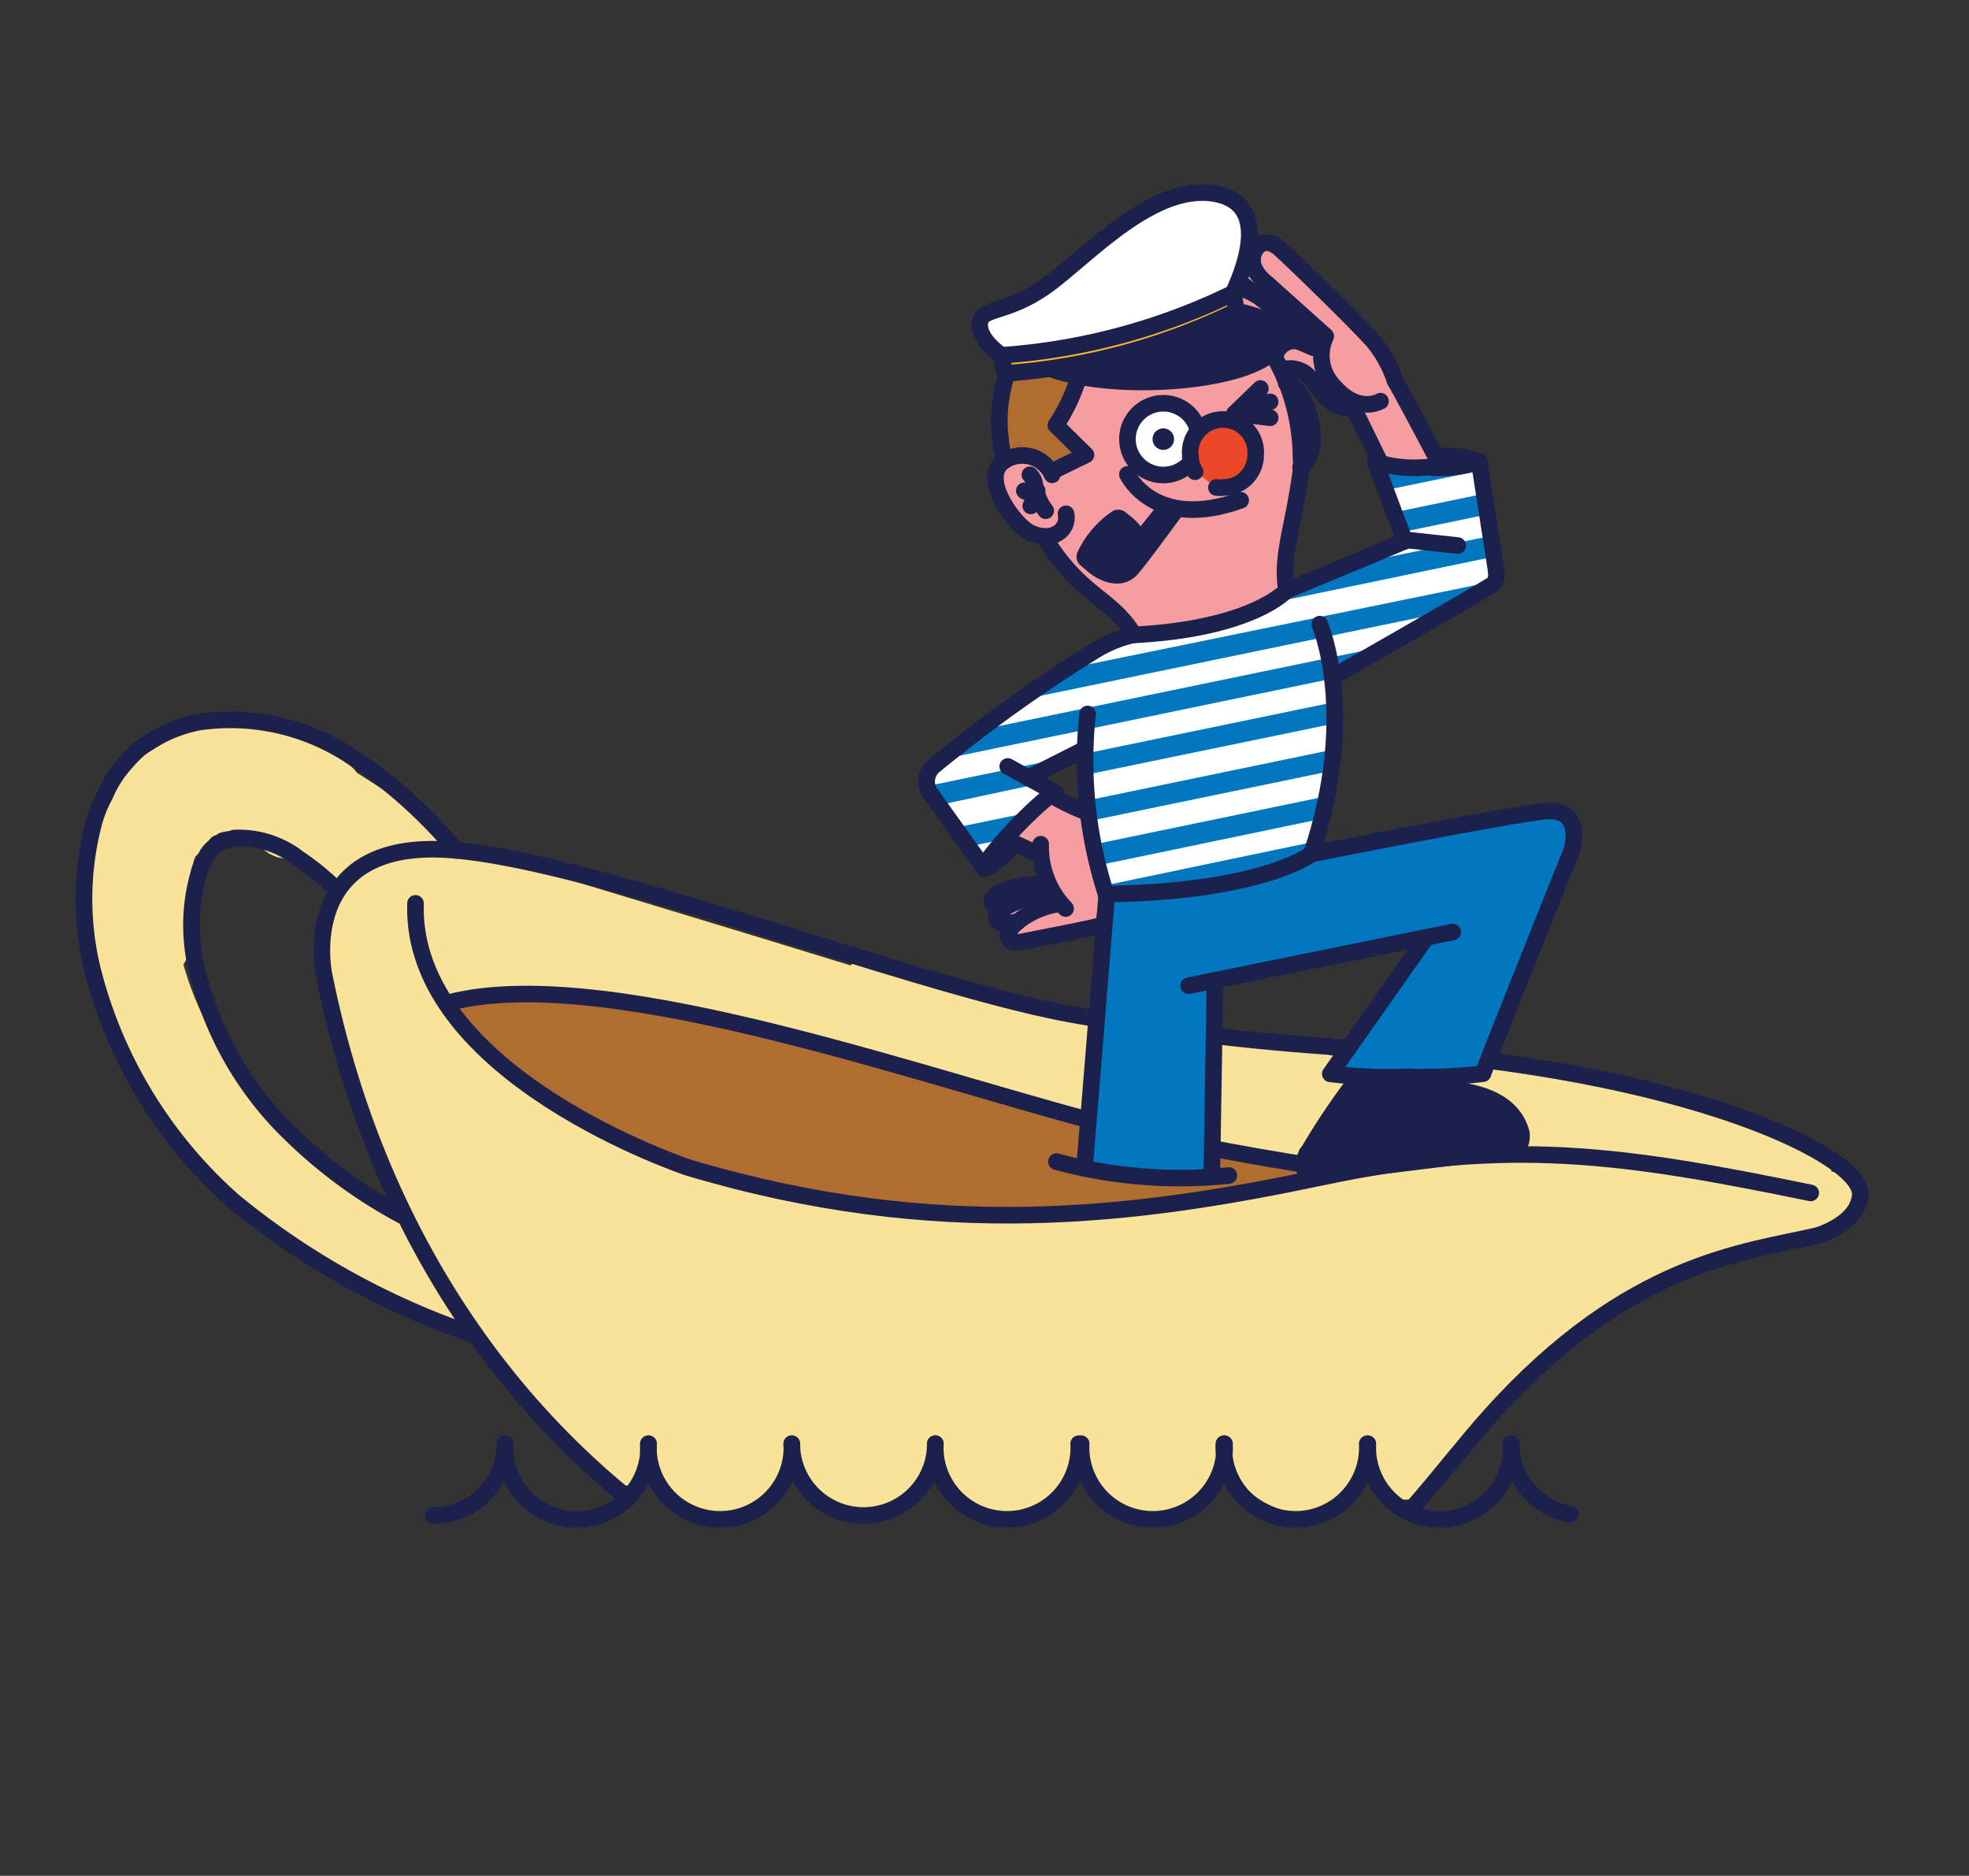 <svg xmlns="http://www.w3.org/2000/svg" viewBox="0 0 94.92 90.43"><rect x="0" y="0" width="94.92" height="90.43" fill="#333333" stroke="none"/><defs><style>.cls-1{fill:#f9e398;}.cls-2{fill:#af6e30;}.cls-3{fill:none;}.cls-10,.cls-11,.cls-3{stroke:#1c204d;stroke-linecap:round;stroke-linejoin:round;stroke-width:0.8px;}.cls-10,.cls-4{fill:#fff;}.cls-5{fill:#30ad4d;}.cls-6{fill:#f59da0;}.cls-7{fill:#1c204d;}.cls-8{fill:#0077bf;}.cls-9{fill:#f9b730;}.cls-11{fill:#ea4827;}</style></defs><g id="Layer_1" data-name="Layer 1"><path class="cls-1" d="M88.3,56.48A2.26,2.26,0,0,0,87,55.14c-1.64-.62-3.28-1.25-5-1.75s-3.32-.73-5-1.1c-3.25-.72-6.59-2.14-9.89-.8a3.38,3.38,0,0,0-.41.24,2.78,2.78,0,0,0-.81-.72,6.16,6.16,0,0,0-2.42-.63c-.64-.07-1.28-.1-1.92-.14l-2.26-.16c-1-.06-2.32-.35-3,.53A3.6,3.6,0,0,0,56,51l-.84-.28c-.3-.09-.61-.14-.91-.2a2.18,2.18,0,0,0-1.2-1,48.41,48.41,0,0,0-6.69-1.86,2,2,0,0,0-.6,0,2.61,2.61,0,0,0-.31-.27,5,5,0,0,0-.75-.32L44.37,47c-.14,0-.27-.08-.4-.12l-.79-.43a1.45,1.45,0,0,0-.75-.24,1.56,1.56,0,0,0-.8,0,1.66,1.66,0,0,0-.63.33l-5.22-1.6-8.5-2.58a20.6,20.6,0,0,0-5.57-1.3,1.54,1.54,0,0,0-.61-1.12l-.42-.31h0l-.35-.23c-1-.76-2.05-1.48-3.12-2.14a2.19,2.19,0,0,0-.67-.6c-1.86-1.12-3.8-2-6-1.68a7.92,7.92,0,0,0-5.18,2.8,8.21,8.21,0,0,0-1.08,6,23.75,23.75,0,0,0,1.48,6,31.16,31.16,0,0,0,3.1,5.29,16.75,16.75,0,0,0,4.05,4.3,18.72,18.72,0,0,0,2.68,1.36,12.73,12.73,0,0,1,2.29,1.57,10.59,10.59,0,0,0,4.51,1.74c1.95,2.86,4.85,4.78,7.17,7.29a1,1,0,0,0,1.57-.21,4,4,0,0,0,.23-.53l.23.48a3.27,3.27,0,0,0,1,1.32,3.48,3.48,0,0,0,1.4.51,3.56,3.56,0,0,0,3-.5,3.87,3.87,0,0,0,.89-1.19,5.77,5.77,0,0,0,.36-.7A3.76,3.76,0,0,0,41.82,73a2.71,2.71,0,0,0,1.71-.59,4.38,4.38,0,0,0,.9-1.27,10,10,0,0,0,.48-1,10.26,10.26,0,0,0,.59,1,10.14,10.14,0,0,0,1,1.25,2.26,2.26,0,0,0,1.67.67,4.22,4.22,0,0,0,3.2-1,5.28,5.28,0,0,0,.82-1.23A3,3,0,0,0,52.86,72a4.07,4.07,0,0,0,3.22,1,3.9,3.9,0,0,0,2.81-1.71,4.32,4.32,0,0,0,.3-.56c.19.25.39.5.61.74a4.17,4.17,0,0,0,2.32,1.4,2.69,2.69,0,0,0,2.72-1.11,13,13,0,0,0,.74-1.31l.2-.38a4.89,4.89,0,0,0,.55,1.18,2.14,2.14,0,0,0,1.08,1A1.44,1.44,0,0,0,69,71.59l.61-.9c.1-.15.21-.3.32-.44-.15.19,0,0,0,0l.2-.25c.3-.36.63-.7,1-1a.84.84,0,0,0,.54-.28,33.05,33.05,0,0,1,4.69-4.39c1.66-1.2,3.56-2,5.29-3.1a9.94,9.94,0,0,1,2.81-1c1.11-.31,2.23-.58,3.35-.86.8-.2,1.67-.6,1.6-1.58A1.3,1.3,0,0,0,88.3,56.48Zm-71.52.44c-2.82-1.26-4.39-3.66-6-6.2a14.88,14.88,0,0,1-1.94-4.23A1.19,1.19,0,0,0,9.05,46c.11-1,.1-2,.16-3.08,0-.25,0-.51.06-.76,0,0,0-.16,0-.2l.06-.39c0-.1.06-.18.08-.27l0,0a3.25,3.25,0,0,1,1-.69,2.18,2.18,0,0,0,.8,0h0a3.75,3.75,0,0,1,.58,0,5,5,0,0,1,.74.18,2,2,0,0,0,.86.54,2,2,0,0,0,1.17-.07,18.25,18.25,0,0,0,1.52,1.09,1.68,1.68,0,0,0,.44.19c-.12.27-.24.54-.35.81l0,0h0l-.21.47a1.68,1.68,0,0,0,0,.8s0,0,0,.08a2.45,2.45,0,0,0-.26.87c-.28,2.46.79,4.78,1.53,7.06a59.36,59.36,0,0,0,2.11,5.87A13.62,13.62,0,0,0,16.78,56.92Z"/><path class="cls-2" d="M40.83,58.28a1,1,0,0,1,.59-.1A46.63,46.63,0,0,0,55,58.55c2.12-.33,4.17-.78,6.31-1A10.44,10.44,0,0,0,63,57.15a1,1,0,0,0-1-1.1,4.62,4.62,0,0,1-1.11-.2,1,1,0,0,0-.54,0,1,1,0,0,0-.65-.26h-.23a3.25,3.25,0,0,1-.68-.18l.18.07a.85.85,0,0,0-.37-.12.77.77,0,0,0-.4,0,.7.7,0,0,0-.34.18.77.77,0,0,0-.26.28,1.12,1.12,0,0,0-.12.54l-.84.06c-.87.08-1.73.24-2.59.37a.85.85,0,0,0,.09-.48,1,1,0,0,0-.33-.84c-1.1-1.91-3.62-2-5.65-2.53-2.89-.75-5.71-1.7-8.53-2.66a36.93,36.93,0,0,0-8.08-2,60.6,60.6,0,0,0-8.63-.15,1,1,0,0,0-.71,1.72,10.1,10.1,0,0,0,2.69,1.88,1.66,1.66,0,0,0,.75.84c4.83,2.43,9.8,4.68,15.12,5.61A.93.93,0,0,0,40.83,58.28Z"/><path class="cls-3" d="M87.29,57.51c-9-1.85-14.5-2.67-23.52-.77s-18.52,3.14-30.58-.45c0,0-13.43-4.45-13.16-12.74"/><path class="cls-3" d="M68.11,72.67c1.36-1.55,2.55-3.12,3.76-4.46,6.69-7.44,12.34-7.84,15.76-8.65,0,0,2-.58,2.05-2,0-2-9.27-6.34-25.47-7.08"/><path class="cls-3" d="M64.21,50.46a113.17,113.17,0,0,1-12.35-1.52c-7.85-1.36-24.52-8-31-8s-5.25,6-5.25,6C17.8,57.89,23.14,66.34,30,72"/><path class="cls-3" d="M19.36,58.59a23.47,23.47,0,0,1-5.26-3.84,16.21,16.21,0,0,1-4.71-8.46,9,9,0,0,1,.18-4.14,2.18,2.18,0,0,1,.33-.77,1.4,1.4,0,0,1,.41-.54c.07-.05.12-.16.19-.19a.44.44,0,0,0,.19-.07c0-.1.41-.09.6-.18a4.7,4.7,0,0,1,3.12,1A12,12,0,0,1,16,42.67"/><path class="cls-3" d="M22,41a23.09,23.09,0,0,0-5-4.49,10.52,10.52,0,0,0-7.45-1.69,6.66,6.66,0,0,0-1.85.66c-.32.18-.63.37-.92.57a5.29,5.29,0,0,0-.71.71,5.32,5.32,0,0,0-1,1.56A6.26,6.26,0,0,0,4.44,40a14.45,14.45,0,0,0,0,6.67,22.12,22.12,0,0,0,6.83,11.25,36.8,36.8,0,0,0,11.67,6.46"/><path class="cls-3" d="M64.83,56.44c-3.64-.54-7.45-1.21-10.61-2-8.87-2.17-24.71-8.1-32.54-6.12"/><path class="cls-4" d="M72,27.27c0-.47-.09-.93-.16-1.4-.14-1-.35-2-.43-3a.56.56,0,0,0-.69-.53,14.06,14.06,0,0,1-3.17.22h-.1a.37.37,0,0,0-.19-.09.25.25,0,0,0-.12,0v0h0a.2.2,0,0,0-.07-.06h0l-.08,0h0l-.09,0h0l-.1,0h0l-.09,0h0l0,0,0,0h0a.21.21,0,0,0-.06.08h0l0,.09h0a.36.36,0,0,0,0,.1h0a.38.38,0,0,0,0,.19.27.27,0,0,0,.07.08h0a.55.55,0,0,0,.07.28h0l0,0a.38.38,0,0,0,.09.18s0,0,0,0a1.72,1.72,0,0,0,.07.21q.17.32.3.63A10,10,0,0,1,67.7,26l.06.15a14.82,14.82,0,0,1-1.48.61c-.58.23-1.09.57-1.65.82s-1.24.4-1.84.67a12.16,12.16,0,0,0-1.67,1l-.13.12a38.12,38.12,0,0,1-6,1.28,9.48,9.48,0,0,0-2.75,1.19,7.09,7.09,0,0,0-2.39,1.68l-.06.1a13.29,13.29,0,0,0-2.15,1.49,1.55,1.55,0,0,0-.24.19h0c-.37.26-.78.46-1.16.71a2.42,2.42,0,0,0-1,.9A.75.75,0,0,0,45,37a.74.74,0,0,0-.19.94,14.83,14.83,0,0,0,1.91,2.68,3.29,3.29,0,0,1,.14.54.54.54,0,0,0,.45.39.57.57,0,0,0,.55-.26c.16-.25.31-.51.48-.76a.56.56,0,0,0,0-.08l0,0,0,0,.07-.09.29-.3c.2-.19.41-.37.63-.55l.34-.29.17-.13,0,0,.1-.08a.61.61,0,0,0,.24-.31.36.36,0,0,0,0-.7l-.26-.08-.12,0-.07,0a5.39,5.39,0,0,1-.48-.25l-.07,0a1.31,1.31,0,0,0,.64-.21l.18-.11a.66.66,0,0,0,.49-.08,3.13,3.13,0,0,0,.3-.2l.21-.16,0,0h0a5.59,5.59,0,0,1,.66-.41c.17-.09.34-.2.5-.3,0,.76.16,1.51.19,2.26a.59.59,0,0,0-.12.49,32.41,32.41,0,0,0,.6,3.41.48.48,0,0,0,.13.23.53.53,0,0,0,0,.43.57.57,0,0,0,.62.25L54,43a4.22,4.22,0,0,1,.71,0l.36,0a1.21,1.21,0,0,0,.53-.12A.46.46,0,0,0,56,43a25,25,0,0,0,3.54-.51c.53-.1,1.07-.2,1.6-.34a3.92,3.92,0,0,0,.78-.3c.16-.09.39-.33.57-.26a.56.56,0,0,0,.62-.25,2.18,2.18,0,0,0,.26-1.11.43.43,0,0,0,.12-.21,16.82,16.82,0,0,0,.7-7.42h0a6.75,6.75,0,0,1,1.11-.63l.61-.28a1.57,1.57,0,0,0,.51-.36.45.45,0,0,0,.32-.09c.82-.53,1.67-1,2.53-1.47a16.06,16.06,0,0,0,2.44-1.43A1.1,1.1,0,0,0,72,27.27Z"/><line class="cls-5" x1="58.58" y1="54.45" x2="52.37" y2="54.38"/><path class="cls-6" d="M69.31,22a24.28,24.28,0,0,1-1.41-2.67c-.21-.45-.41-.9-.66-1.32s-.41-.63-.63-.93a.71.71,0,0,0-.1-.31,2.06,2.06,0,0,0-.33-.4h0L66,16.24a1,1,0,0,0-.55-.29s-.08-.09-.13-.13l-.13-.1a24.54,24.54,0,0,0-2.94-3.09,5,5,0,0,0-.61-.61.74.74,0,0,0-1.14.15,6.42,6.42,0,0,0-.9,1.51,1.11,1.11,0,0,0,.06,1.05,3.22,3.22,0,0,0,.81.6.93.93,0,0,0,.49.08l.1.11a11,11,0,0,0,1.25,1h-.12a1,1,0,0,0-.59.43.41.41,0,0,0-.07.32.55.55,0,0,0-.43-.14.61.61,0,0,0-.43.32.85.85,0,0,0-.37.27c-.68.27-1.4.47-2.09.69l-.05,0a.66.66,0,0,0-.24,0c-1.07.14-2.15,0-3.23,0a10.29,10.29,0,0,1-1.57,0c-.57-.07-1.3-.33-1.77.13a4.07,4.07,0,0,0-.46.63,2.79,2.79,0,0,0-.41.71,1.79,1.79,0,0,0,.4,1.74,3.56,3.56,0,0,0,.45.42h0l-.26.12a1.82,1.82,0,0,0-.31.16.52.52,0,0,0-.17.12,2,2,0,0,0-.39-.24,1.78,1.78,0,0,0-.44-.21A1.19,1.19,0,0,0,49,22a1.86,1.86,0,0,0-.34.05,1,1,0,0,0-.77,1,1.09,1.09,0,0,0,.13.53.88.88,0,0,0,.28.3,3.66,3.66,0,0,0,.59,1,4.83,4.83,0,0,0,.43.58,1.87,1.87,0,0,0,.74.47.35.35,0,0,0,.11,0,13.23,13.23,0,0,0,2.11,2.31c.41.32.83.61,1.23.95a5.39,5.39,0,0,1,.59.58,3.09,3.09,0,0,0,.48.6c.46.35,1.32.12,1.84,0A15.84,15.84,0,0,0,58.23,30a13.05,13.05,0,0,0,3.43-1.3.72.72,0,0,0,.17-1.08.84.84,0,0,0,.08-.31c0-.26,0-.53,0-.8a.49.49,0,0,0,.13-.27c.2-1.29.44-2.56.72-3.83a2.78,2.78,0,0,0,.32-2.05,4.24,4.24,0,0,0-.42-1.29.9.9,0,0,0-.53-.45c-.14-.32-.26-.64-.38-1a.47.47,0,0,0,.31.09,2.11,2.11,0,0,1,.71,0h0a.5.5,0,0,0,.14.28,6,6,0,0,1,.62.62c.19.21.35.46.55.65a1.53,1.53,0,0,0,.9.39l.23,0s0,0,0,0l1,2a1,1,0,0,0,.39.5,1.86,1.86,0,0,0,.66.14l1.11.14a.44.44,0,0,0,.29-.08l.09.05A.37.37,0,0,0,69.31,22Z"/><path class="cls-6" d="M53.23,43.2a1.05,1.05,0,0,0,0-.31,1.34,1.34,0,0,0-.07-.18.51.51,0,0,0-.17-.32,2,2,0,0,1-.18-.36A5.28,5.28,0,0,1,52.57,41a4.38,4.38,0,0,1-.06-1.25.36.36,0,0,0-.16-.41L51,38.7a.17.17,0,0,0-.1,0,.3.3,0,0,0-.18-.13.39.39,0,0,0-.36.09l-.55.6-.13.09A2.76,2.76,0,0,0,49,40a.47.47,0,0,0-.14.14.38.38,0,0,0,0,.42.73.73,0,0,0,.4.2l.16,0,0,0,.05,0,.29.14.44.24a5.79,5.79,0,0,0,.29,1.36s0,0,0,0a.26.26,0,0,0-.09,0,1.31,1.31,0,0,0-.76,0,10.69,10.69,0,0,0-1.36.42.38.38,0,0,0-.25.45.38.38,0,0,0,.27.25l-.13.11a.38.38,0,0,0,0,.48.35.35,0,0,0,.43.1l0,0,.13.06a.71.71,0,0,0,.29,0h0a2.7,2.7,0,0,0-.28.31.37.37,0,0,0,.35.61c.82-.12,1.64-.25,2.45-.41a9.56,9.56,0,0,0,1.18-.26c.36-.13.35-.48.39-.81,0-.15,0-.31.07-.47a.47.47,0,0,0,0-.17Z"/><path class="cls-7" d="M71,52.82a5.83,5.83,0,0,0-2.37-.28.62.62,0,0,0,0-.27l0-.05s.17-.35.13-.35a7.39,7.39,0,0,0-.94,0c-.7.06-1.59,0-2.29,0l-.14.29A28.8,28.8,0,0,0,63,55.5c-.43.56,0,1.22.51,1.13,1.6-.28,3.5-.39,5.11-.5.75-.05,1.44-.29,2.17-.4.36,0,.74,0,1.1-.07A2.58,2.58,0,0,0,73,55.51c.72-.4.35-1.26-.11-1.7A5.25,5.25,0,0,0,71,52.82Z"/><path class="cls-8" d="M73,39.33c-4.58.71-9.75,1.84-9.75,1.84s-2.86,1.74-9.9,1.93l-1,13.35c.55.06,1.07.19,1.62.28l.23,0,.53.06.57.08h.1l.12,0a14.14,14.14,0,0,0,3,.06l.15-9.72,10.19-2.07-4.63,6.58H65.2l0,0,.11,0h0c.65,0,1.3.16,2,.13.33,0,.66-.09,1-.11a1.85,1.85,0,0,1,.41,0,1,1,0,0,0,.56,0,.2.2,0,0,1,.28.19,7.21,7.21,0,0,0,1.59-.25l.13-.05h.18l4.21-10.6S77.12,38.69,73,39.33Z"/><path class="cls-8" d="M54.11,43.11c.24,0,.48,0,.71,0l.47,0a.49.49,0,0,1,.17-.06l.14,0h0A7.83,7.83,0,0,1,56.69,43l5.62-1.16a.21.21,0,0,1,0-.06,4.93,4.93,0,0,1,.78-.58,1.57,1.57,0,0,0,.41-.65L53.19,42.7c.07.16.13.33.2.49A6.1,6.1,0,0,0,54.11,43.11Z"/><path class="cls-8" d="M64.2,36.15,52.41,38.59c0,.34,0,.68.05,1l11.7-2.42A9.21,9.21,0,0,1,64.2,36.15Z"/><path class="cls-8" d="M49.64,39.38l.35-.29-3.93.81.17.24c.17.23.35.44.53.66l1.77-.37A7.91,7.91,0,0,1,49.64,39.38Z"/><path class="cls-8" d="M63.83,39.45c.06-.36.11-.72.19-1.08L52.63,40.73q.1.5.24,1Z"/><path class="cls-8" d="M46.91,35.26a11.59,11.59,0,0,1-1.5,1.29l-.11.08,19-3.93a1.22,1.22,0,0,1,.81-.64,9.33,9.33,0,0,0,1.11-.52c.41-.21.87-.31,1.26-.53h0Z"/><path class="cls-8" d="M64.32,33.85,52.17,36.36a.41.41,0,0,1,.19.34c0,.22,0,.44,0,.65l11.92-2.46A6,6,0,0,0,64.32,33.85Z"/><path class="cls-8" d="M50,37.14a8.86,8.86,0,0,1,.82-.4c.17-.08.4-.14.59-.23l-6.67,1.38c.17.31.35.62.54.92l4.68-1A.43.43,0,0,1,50,37.14Z"/><path class="cls-8" d="M62,28.3a3.57,3.57,0,0,1-1.11.85L72,26.84a.49.49,0,0,1,0-.12,6.8,6.8,0,0,0-.06-.9l-7.07,1.46a8.42,8.42,0,0,1-1.8.77.52.52,0,0,1-.28,0l0,0-.21.13a.44.44,0,0,1-.48,0Z"/><path class="cls-8" d="M72.15,28,51.09,32.31c-.66.45-1.24,1-1.92,1.44L70,29.44a2,2,0,0,1,.69-.57l.91-.52a4.53,4.53,0,0,0,.46-.3l0,0,0,0Z"/><path class="cls-8" d="M66.83,23.62l4.62-.95c0-.12,0-.23-.07-.34a6.24,6.24,0,0,1-1,0,5.47,5.47,0,0,0-.9.08l-.77.08a.65.65,0,0,1-.19,0,1.17,1.17,0,0,1-.27,0,.74.74,0,0,1-.21-.13l-1.55.32A4,4,0,0,0,66.83,23.62Z"/><path class="cls-8" d="M67.55,25.66l4.25-.88-.15-1-4.39.91A6.87,6.87,0,0,1,67.55,25.66Z"/><path class="cls-2" d="M51.72,21.34a3.31,3.31,0,0,0-.34-.3l-.6-.53.11-.13a11.46,11.46,0,0,0,.84-1.33A.74.74,0,0,0,51.29,18a5.31,5.31,0,0,0-.89-.13,3.56,3.56,0,0,0-.73.09h0a2.67,2.67,0,0,0-.56,0,.74.74,0,0,0-.72.63.77.77,0,0,0,0,.3l-.16,1.29a3.8,3.8,0,0,0-.06.58,1.16,1.16,0,0,0,.09.41.45.45,0,0,0,0,.2.47.47,0,0,1,0,.17.56.56,0,0,0,.4.52.48.48,0,0,0,.29,0,.35.35,0,0,0,.2-.1,4.58,4.58,0,0,1,.74,0l0,0L50,22l.07.07h0l.12.18a.7.7,0,0,0,.51.39c.18,0,.35-.13.51-.21l.2-.11.09,0,.06,0h0a.53.53,0,0,0,.18,0,.43.43,0,0,0,.25-.38A.78.78,0,0,0,51.72,21.34Z"/><path class="cls-7" d="M61.6,16.22l0-.14a.38.38,0,0,0-.09-.19l-.1-.1-.12-.07h0a1.23,1.23,0,0,0-.41-.21l-.1-.05-1-.33a.3.3,0,0,0-.33.07.29.29,0,0,0-.22.08.56.56,0,0,0-.36.26c-.35.16-.81.16-1.15.32s-.45.25-.68.36a4.53,4.53,0,0,1-.81.27c-.53.13-1.07.21-1.59.37s-1.09.39-1.66.51a.38.38,0,0,0-.23.19l-1.18,0c-.46,0-.46.7,0,.72,1.28.06,2.58.05,3.85.21a10.34,10.34,0,0,0,3.5-.31,4.13,4.13,0,0,0,2.38-1.25l.05,0h0l.11-.09h0l.11-.13a.69.69,0,0,1,0-.08l0-.08v0l0-.15A.22.22,0,0,0,61.6,16.22Z"/><path class="cls-9" d="M59.1,14.37c-.83.41-1.67.8-2.53,1.15a9.76,9.76,0,0,1-1.28.46c-.41.1-.84.12-1.25.21a24.43,24.43,0,0,1-5.36,1,.36.36,0,0,0,0,.72,25,25,0,0,0,5.55-1c.44-.1.9-.11,1.33-.23a9.26,9.26,0,0,0,1.36-.51c.86-.35,1.71-.74,2.55-1.15C59.89,14.79,59.52,14.17,59.1,14.37Z"/><path class="cls-4" d="M48.32,17Z"/><path class="cls-4" d="M59.31,9.68A3.43,3.43,0,0,0,57,9.5a8.27,8.27,0,0,0-2.34,1.12,9,9,0,0,0-2,1.37,17,17,0,0,1-2,1.63.94.94,0,0,0-.3.39l-.11.08-.26.14-.27.13h0l-.14.06c-.4.15-.81.31-1.22.45a1.7,1.7,0,0,0-.74.28.76.76,0,0,0-.11.86,1.71,1.71,0,0,0,.28.63.71.71,0,0,0,.38.28l.11,0,.06,0-.12-.09a1.42,1.42,0,0,0,.71.24A25.55,25.55,0,0,0,56,15.59a.91.91,0,0,0,.44-.35A6.27,6.27,0,0,0,57.4,15a5.23,5.23,0,0,0,2.06-1,3.87,3.87,0,0,0,.73-2.37A2.11,2.11,0,0,0,59.31,9.68Z"/><path class="cls-3" d="M56.28,24.4l-1.35,1.68a2.12,2.12,0,0,0-.58-.8L54,25a.15.15,0,0,0-.18,0,4.44,4.44,0,0,0-1.51,1.78.14.14,0,0,0,.05.18l.35.3c.4.34,1.3.8,1.86.13.33-.38,1.12-1.45,2.11-2.79"/><path class="cls-3" d="M54.35,22.87s1.27,2.75,5.46,1.25"/><path class="cls-3" d="M63,55.6c-.51,1.16.41,1,.41,1l9.44-1.16c.61-.08.49-.82.49-.82-.81-3-6.3-1.93-6.3-1.93"/><path class="cls-3" d="M65.52,51.91A33.24,33.24,0,0,0,63,55.65"/><line class="cls-3" x1="68.38" y1="52.54" x2="68.9" y2="51.91"/><path class="cls-3" d="M72.13,27.54s.08.47-.2.65c-.58.39-7.71,4.46-7.71,4.46"/><path class="cls-3" d="M67.25,18.35c.19.31,1.18,2.16,2.21,4.12"/><line class="cls-3" x1="67.72" y1="26.02" x2="70.27" y2="26.3"/><line class="cls-3" x1="65.23" y1="19.64" x2="66.52" y2="22.27"/><line class="cls-3" x1="61.99" y1="28.48" x2="67.72" y2="26.09"/><path class="cls-3" d="M62.72,22a4.92,4.92,0,0,1,0,.67c-.37,2.75-1,4.26-.69,5.8"/><path class="cls-3" d="M61.41,17.17a10.11,10.11,0,0,1,1.06,2.73A10.56,10.56,0,0,1,62.72,22"/><path class="cls-3" d="M61.36,17.08l0,.09"/><path class="cls-3" d="M50.33,25.87c1.69,2.82,3.16,2.9,4.25,4.6"/><path class="cls-3" d="M48.53,18.06a7.12,7.12,0,0,0-.3,3.09,8.08,8.08,0,0,0,.14.88"/><path class="cls-7" d="M56.15,24.53A14.55,14.55,0,0,1,55,26.11a.27.27,0,0,0-.19-.08,2,2,0,0,0-.36-.65c-.17-.23-.46-.54-.76-.32a2.06,2.06,0,0,0-.28.31l-.27.32-.56.65h0l0,.06a0,0,0,0,0,0,0,.3.3,0,0,0-.13.09.33.33,0,0,0,0,.41.75.75,0,0,0,.33.2.31.31,0,0,0,.12.16,1.38,1.38,0,0,0,1.4.23,1.89,1.89,0,0,0,.72-.83,9.44,9.44,0,0,0,1.41-2A.15.15,0,0,0,56.15,24.53Z"/><path class="cls-3" d="M50.86,25.77a.88.88,0,0,0,.53-1"/><path class="cls-3" d="M50.67,25.84l.19-.07"/><path class="cls-3" d="M48.47,22.18c-1.21.71.14,2.7.93,3.33a1.65,1.65,0,0,0,1.27.33"/><path class="cls-3" d="M50.72,22.89a1.58,1.58,0,0,0-2.25-.71"/><path class="cls-3" d="M49.65,22.89a.84.84,0,0,1,.23.42,2.66,2.66,0,0,0,.53,1.31"/><path class="cls-3" d="M50,23.66a.55.55,0,0,1-.62,0"/><path class="cls-3" d="M49.75,23.76a.72.72,0,0,1-.06.63"/><path class="cls-3" d="M62,18.46c.69.09,1.37,1.68,1.27,2.93a1.66,1.66,0,0,1-.57,1.15"/><path class="cls-3" d="M59.61,15s3.23.55,1.71,2-7.56,1.91-10.64.79"/><path class="cls-3" d="M59.45,14.13a30.17,30.17,0,0,1-11.17,3l.16.87a30.17,30.17,0,0,0,11.17-3l-.16-.87"/><path class="cls-3" d="M48.28,17.13s-1.12-.73-1.05-1.54,1.25-.42,3.19-1.79,5.3-5.2,8.39-4.41c2.25.58,1.3,3.31.64,4.74"/><path class="cls-3" d="M51.37,43.8a4.25,4.25,0,0,1-1.2-3.1"/><path class="cls-3" d="M50.4,42.56a7.19,7.19,0,0,0-2.27.49s-.37.19-.31.49c0,0,.07.13.81.1"/><path class="cls-3" d="M44.91,38.33a1,1,0,0,1,.15-1.44,70.78,70.78,0,0,1,7.81-5.58,6.08,6.08,0,0,1,1.74-.7"/><path class="cls-3" d="M50.08,41.19l-1.59-.73"/><path class="cls-3" d="M52.44,39.18a12.08,12.08,0,0,1-1.78-.86"/><path class="cls-3" d="M51.09,43.57c-1.41.18-2.57,1.15-2.5,1.57s.69.26.69.26,3.15-.61,3.59-.73.35-.31.41-.58"/><path class="cls-3" d="M49.06,44.44l-.55.07s-.46.07-.48-.29,1-.88,2.61-1.21"/><path class="cls-3" d="M52.21,36.16c-1.52.76-2.64,1.34-2.64,1.34"/><path class="cls-3" d="M63.62,30.09s1.87,4.3-.4,11.08"/><line class="cls-3" x1="53.34" y1="43.3" x2="52.28" y2="56.32"/><path class="cls-3" d="M68.76,45.19l-4.63,6.58a23.92,23.92,0,0,0,3.68.14,23,23,0,0,0,3.68-.15c0-.08,4.27-10.74,4.27-10.74s.67-2.13-1.33-1.91-11.21,2.06-11.21,2.06S60.89,43,53.32,43.1"/><line class="cls-3" x1="70.03" y1="44.93" x2="57.3" y2="47.52"/><line class="cls-3" x1="58.57" y1="47.26" x2="58.42" y2="56.51"/><path class="cls-3" d="M52.43,34.42a20.89,20.89,0,0,0,.89,8.68"/><path class="cls-3" d="M52,18.18a8.66,8.66,0,0,1-1.1,2.32l1.45,1.43-1.68.82"/><path class="cls-3" d="M62,28.48s-1.62,1.84-7.38,2.13"/><path class="cls-3" d="M63.91,16.21a2.14,2.14,0,0,0,.45,2.47c1.15,1.29,2.19.66,2.19.66"/><path class="cls-3" d="M61.48,17.16a.94.94,0,0,1,1.09-.71"/><path class="cls-3" d="M63.22,18.3A1.26,1.26,0,0,0,62,17.78a.51.51,0,0,1-.19,0"/><path class="cls-3" d="M65.23,19.64s-.82.29-1.64-.87c-.14-.19-.26-.34-.37-.47"/><path class="cls-3" d="M63.87,16.17l-2.81-2.52s-1.22-.88-.4-1.79c0,0,.38-.42,1,.1.31.26,3.22,3.06,4.51,4.45a6,6,0,0,1,1.08,1.94"/><path class="cls-3" d="M60.18,12.36l.2.13"/><path class="cls-3" d="M63.54,16.49,60,13.79a1.31,1.31,0,0,1-.23-.17"/><path class="cls-3" d="M59.61,13.9a1.92,1.92,0,0,1,.89.3"/><path class="cls-3" d="M63.33,16.77l-1.6-.69"/><path class="cls-3" d="M69.31,22a4.72,4.72,0,0,1,2,.25,6,6,0,0,1-2.51.27,6.17,6.17,0,0,1-2.51-.26s0-.06.12-.08"/><path class="cls-3" d="M48.93,40.7c-.81.81-1.39,1.25-1.49,1.16s.59-1,1.55-2,1.82-1.73,1.92-1.63,0,.07,0,.14"/><line class="cls-3" x1="71.31" y1="22.26" x2="72.13" y2="27.54"/><line class="cls-3" x1="66.29" y1="22.27" x2="67.72" y2="26.09"/><circle class="cls-10" cx="56.08" cy="21.17" r="1.73"/><circle class="cls-7" cx="56.08" cy="21.17" r="0.52"/><polyline class="cls-3" points="61.23 20.14 59.52 19.93 60.76 18.73"/><line class="cls-3" x1="59.52" y1="19.93" x2="61.23" y2="19.37"/><path class="cls-11" d="M57.61,22.74a1.56,1.56,0,0,1-.23-.81,1.58,1.58,0,1,1,3.15,0A1.56,1.56,0,0,1,59,23.5a1.42,1.42,0,0,1-.36,0"/><path class="cls-3" d="M60.5,13a.55.55,0,0,0-.59,0"/><path class="cls-7" d="M60.18,12.5a.18.18,0,0,0,0,.36A.18.18,0,0,0,60.18,12.5Z"/><line class="cls-3" x1="47.44" y1="41.86" x2="44.91" y2="38.33"/><line class="cls-3" x1="50.91" y1="38.23" x2="48.58" y2="36.95"/><path class="cls-7" d="M70.64,22.15a.17.17,0,0,0-.09-.11.21.21,0,0,0-.14,0s0,0,0,0h-.35a2.54,2.54,0,0,1-.39,0,.17.17,0,0,0-.18.18.19.19,0,0,0,.18.19,4,4,0,0,0,.85,0s.09-.05.11-.08A.23.23,0,0,0,70.64,22.15Z"/><path class="cls-7" d="M48.69,40.63a.19.19,0,0,0-.26,0l-.1.08,0,0,0,0-.19.14-.4.29a.18.18,0,0,0-.06.25.17.17,0,0,0,.24.07l.84-.63a.19.19,0,0,0,0-.26Z"/><path class="cls-3" d="M72.85,69.6A3.46,3.46,0,0,0,75.7,73"/><path class="cls-3" d="M65.94,69.6a3.46,3.46,0,1,0,6.91,0"/><path class="cls-3" d="M59,69.6a3.46,3.46,0,1,0,6.91,0"/><path class="cls-3" d="M52.12,69.6a3.46,3.46,0,1,0,6.91,0"/><path class="cls-3" d="M45.09,69.6a3.46,3.46,0,1,0,6.91,0"/><path class="cls-3" d="M38.17,69.6a3.46,3.46,0,0,0,6.92,0"/><path class="cls-3" d="M31.26,69.6a3.46,3.46,0,1,0,6.91,0"/><path class="cls-3" d="M24.35,69.6a3.46,3.46,0,1,0,6.91,0"/><path class="cls-3" d="M20.89,73.06a3.46,3.46,0,0,0,3.46-3.46"/><path class="cls-3" d="M50.93,56a22.63,22.63,0,0,0,8.31.67"/></g></svg>